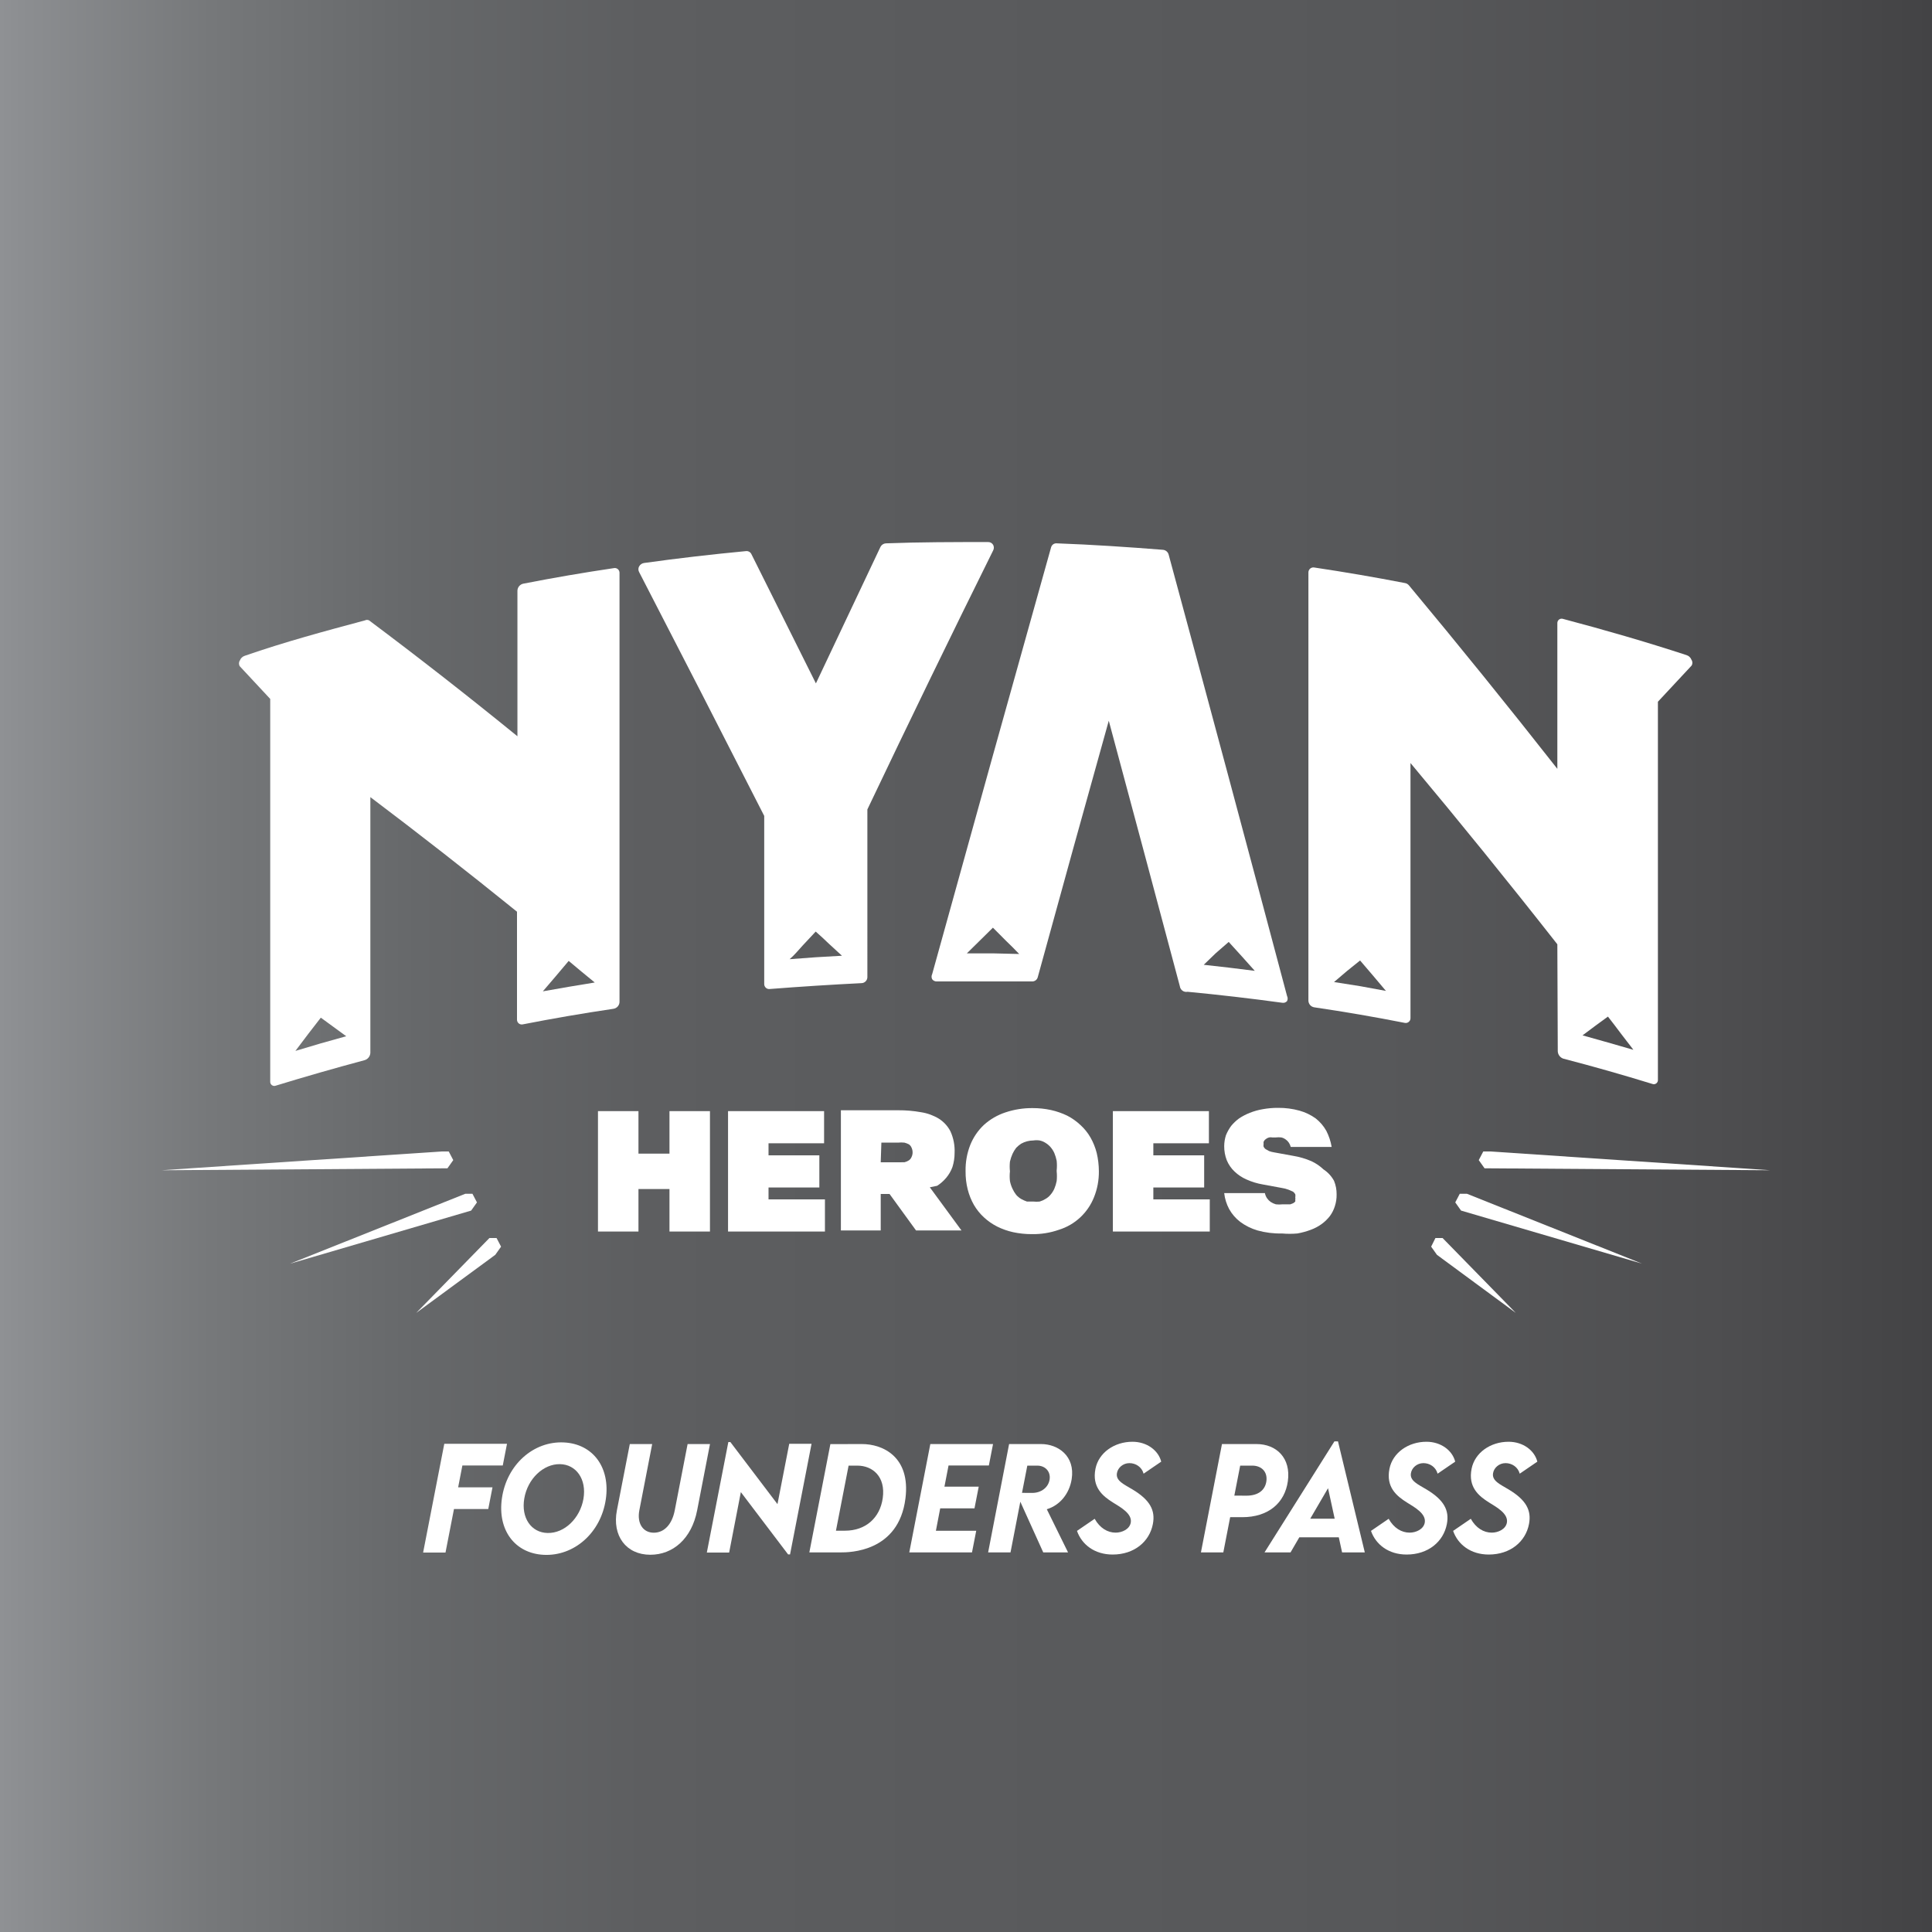 <?xml version="1.0" encoding="utf-8"?>
<!-- Generator: Adobe Illustrator 16.0.0, SVG Export Plug-In . SVG Version: 6.00 Build 0)  -->
<!DOCTYPE svg PUBLIC "-//W3C//DTD SVG 1.1//EN" "http://www.w3.org/Graphics/SVG/1.1/DTD/svg11.dtd">
<svg version="1.1" xmlns="http://www.w3.org/2000/svg" xmlns:xlink="http://www.w3.org/1999/xlink" x="0px" y="0px" width="500px"
	 height="500px" viewBox="-183.5 -215 500 500" enable-background="new -183.5 -215 500 500" xml:space="preserve">
<rect x="-183.5" y="-215" width="500" height="500" fill="#333333" stroke="none"/>
<g id="Layer_1">
	<linearGradient id="SVGID_1_" gradientUnits="userSpaceOnUse" x1="-183.5" y1="35.75" x2="316.5" y2="35.75">
		<stop  offset="0" style="stop-color:#8F9194"/>
		<stop  offset="0.011" style="stop-color:#8C8E91"/>
		<stop  offset="0.109" style="stop-color:#76787A"/>
		<stop  offset="0.216" style="stop-color:#66686A"/>
		<stop  offset="0.334" style="stop-color:#5D5E60"/>
		<stop  offset="0.489" style="stop-color:#5A5B5D"/>
		<stop  offset="0.714" style="stop-color:#57585A"/>
		<stop  offset="0.886" style="stop-color:#4E4E50"/>
		<stop  offset="1" style="stop-color:#434345"/>
	</linearGradient>
	<rect x="-183.5" y="-215" fill="url(#SVGID_1_)" width="500" height="501.5"/>
</g>
<g id="Layer_3">
	<g>
		<path fill="#FFFFFF" d="M-63.837,164.269l-1.096,5.653h8.889l-1.096,5.618h-8.872l-2.192,11.255h-5.792l5.479-28.146h16.229
			l-1.096,5.619H-63.837z"/>
		<path fill="#FFFFFF" d="M-53.609,172.792c1.235-8.732,8.176-14.891,16.073-14.49c7.532,0.383,12.02,6.506,10.819,14.716
			c-1.27,8.698-8.228,14.769-16.09,14.369C-50.252,187.004-54.774,180.985-53.609,172.792z M-32.509,172.914
			c0.887-5.114-1.896-8.924-6.071-8.994c-4.245-0.087-8.367,3.74-9.237,8.89c-0.853,4.992,1.774,8.837,6.036,8.924
			C-37.396,181.837-33.378,177.906-32.509,172.914z"/>
		<path fill="#FFFFFF" d="M-23.846,175.871l3.34-17.152h5.792l-3.323,17.135c-0.661,3.427,0.957,5.81,3.74,5.81
			c2.662,0,4.714-2.104,5.427-5.81l3.322-17.135h5.793l-3.323,17.152c-1.426,7.341-6.245,11.498-12.125,11.498
			C-21.48,187.369-25.116,182.429-23.846,175.871z"/>
		<path fill="#FFFFFF" d="M26.53,158.649l-5.566,28.633h-0.504L8.231,171.157l-3.027,15.638h-5.775l5.566-28.598h0.522
			l12.194,16.073l3.044-15.621H26.53z"/>
		<path fill="#FFFFFF" d="M50.832,172.774c-1.74,13.985-14.629,13.985-16.751,13.985h-8.124l5.444-28.023l8.124-0.018
			C44.987,158.702,52.171,162.042,50.832,172.774z M38.394,164.303h-2.279l-3.271,16.839h2.331c5.358,0,9.045-3.305,9.776-8.402
			C45.752,167.139,42.308,164.303,38.394,164.303z"/>
		<path fill="#FFFFFF" d="M61.982,164.269l-1.062,5.479h8.873l-1.097,5.618h-8.872l-1.113,5.793h10.437l-1.096,5.601h-16.23
			l5.445-28.041h16.229l-1.079,5.55H61.982z"/>
		<path fill="#FFFFFF" d="M87.413,175.593l5.497,11.167h-6.419l-5.932-13.115l-2.54,13.115h-5.792l5.427-28.041h8.28
			c4.401,0,8.854,3.097,7.915,9.081C93.258,171.539,90.84,174.549,87.413,175.593z M84.96,164.303h-2.592l-1.374,7.045l2.592,0.018
			c2.418,0.018,4.262-1.461,4.558-3.514C88.439,165.765,86.943,164.303,84.96,164.303z"/>
		<path fill="#FFFFFF" d="M95.224,181.193l4.575-3.131c1.339,2.4,3.34,3.584,5.427,3.584c1.618,0,3.601-0.853,3.914-2.593
			c0.4-2.313-2.609-3.966-4.575-5.184c-2.714-1.688-5.514-4.001-4.558-8.767c0.835-4.157,4.889-6.976,9.567-6.976
			c3.758,0,6.715,2.244,7.445,5.148l-4.558,3.114c-0.47-1.757-2.053-2.731-3.67-2.731c-1.688,0-3.027,1.235-3.235,2.627
			c-0.313,1.983,1.861,2.87,4.104,4.227c4.401,2.662,5.897,5.323,5.201,8.907c-0.869,4.557-4.818,7.896-10.419,7.896
			C99.799,187.316,96.459,184.742,95.224,181.193z"/>
		<path fill="#FFFFFF" d="M132.745,158.719h8.924c5.148,0,8.976,3.602,8.123,9.638c-0.783,5.566-4.992,9.289-11.794,9.289h-3.131
			l-1.774,9.114H127.3L132.745,158.719z M144.243,168.321c0.33-2.522-1.357-4.019-3.653-4.019h-3.131l-1.514,7.759l3.131,0.018
			C142.19,172.079,143.93,170.601,144.243,168.321z"/>
		<path fill="#FFFFFF" d="M162.978,182.847h-10.211l-2.278,3.913h-6.732l18.091-28.736h0.922l6.94,28.736h-5.879L162.978,182.847z
			 M161.916,178.045l-1.722-7.897l-4.609,7.897H161.916z"/>
		<path fill="#FFFFFF" d="M171.31,181.193l4.575-3.131c1.34,2.4,3.34,3.584,5.428,3.584c1.617,0,3.601-0.853,3.913-2.593
			c0.4-2.313-2.609-3.966-4.574-5.184c-2.714-1.688-5.515-4.001-4.558-8.767c0.835-4.157,4.888-6.976,9.567-6.976
			c3.757,0,6.714,2.244,7.444,5.148l-4.557,3.114c-0.47-1.757-2.053-2.731-3.671-2.731c-1.688,0-3.026,1.235-3.235,2.627
			c-0.313,1.983,1.861,2.87,4.105,4.227c4.4,2.662,5.896,5.323,5.201,8.907c-0.87,4.557-4.818,7.896-10.42,7.896
			C175.885,187.316,172.545,184.742,171.31,181.193z"/>
		<path fill="#FFFFFF" d="M192.566,181.193l4.575-3.131c1.34,2.4,3.34,3.584,5.428,3.584c1.617,0,3.601-0.853,3.913-2.593
			c0.4-2.313-2.609-3.966-4.574-5.184c-2.714-1.688-5.515-4.001-4.558-8.767c0.835-4.157,4.888-6.976,9.567-6.976
			c3.757,0,6.714,2.244,7.444,5.148l-4.557,3.114c-0.47-1.757-2.053-2.731-3.671-2.731c-1.688,0-3.026,1.235-3.235,2.627
			c-0.313,1.983,1.861,2.87,4.105,4.227c4.4,2.662,5.896,5.323,5.201,8.907c-0.87,4.557-4.818,7.896-10.42,7.896
			C197.142,187.316,193.802,184.742,192.566,181.193z"/>
	</g>
</g>
<g id="Layer_2">
	<g>
		<defs>
			<rect id="SVGID_2_" x="-141.712" y="-74.832" width="416.424" height="199.608"/>
		</defs>
		<clipPath id="SVGID_3_">
			<use xlink:href="#SVGID_2_"  overflow="visible"/>
		</clipPath>
		<g clip-path="url(#SVGID_3_)">
			<path fill="#FFFFFF" d="M-23.171,44.129V-66.678c0.013-0.192-0.019-0.386-0.093-0.564c-0.074-0.178-0.19-0.336-0.335-0.46
				c-0.147-0.126-0.321-0.215-0.507-0.261c-0.187-0.043-0.382-0.045-0.57,0c-7.803,1.154-15.604,2.494-23.407,4.02
				c-0.413,0.088-0.786,0.312-1.061,0.636c-0.272,0.323-0.428,0.729-0.445,1.152v37.699c-12.855-10.462-25.655-20.459-38.398-29.992
				c-0.164-0.083-0.346-0.126-0.529-0.126c-0.185,0-0.366,0.043-0.529,0.126c-10.422,2.792-20.788,5.585-31.097,9.16
				c-0.295,0.093-0.563,0.252-0.785,0.466c-0.222,0.211-0.392,0.474-0.498,0.762c-0.151,0.224-0.231,0.486-0.231,0.755
				c0,0.269,0.08,0.533,0.231,0.755l7.857,8.432v99.025c-0.012,0.178,0.021,0.355,0.097,0.521c0.075,0.165,0.19,0.307,0.335,0.41
				c0.145,0.103,0.314,0.171,0.493,0.198c0.178,0.021,0.358-0.004,0.523-0.07c7.637-2.344,15.272-4.524,22.962-6.591
				c0.418-0.114,0.789-0.363,1.06-0.706c0.271-0.339,0.425-0.756,0.445-1.19V-8.707C-75.057,0.789-62.408,10.673-49.7,20.951v27.923
				c-0.005,0.188,0.035,0.377,0.111,0.544c0.08,0.172,0.195,0.323,0.341,0.441c0.145,0.117,0.314,0.205,0.498,0.246
				c0.183,0.039,0.373,0.039,0.556,0c7.803-1.527,15.604-2.868,23.406-4.021c0.467-0.06,0.896-0.292,1.197-0.655
				C-23.291,45.063-23.139,44.6-23.171,44.129z M-100.471,55.019l-6.577,1.956l3.289-4.355l3.288-4.249l3.289,2.403l3.288,2.402
				L-100.471,55.019z M-36.324,40.385l-6.688,1.173l3.344-3.909l3.345-3.966l3.344,2.794l3.4,2.793L-36.324,40.385z"/>
			<path fill="#FFFFFF" d="M14.28-3.844v43.449c-0.01,0.195,0.023,0.39,0.096,0.57c0.075,0.178,0.189,0.337,0.334,0.469
				c0.144,0.13,0.316,0.225,0.503,0.275c0.188,0.053,0.381,0.063,0.574,0.029c7.912-0.615,15.769-1.119,23.63-1.51
				c0.413,0,0.81-0.163,1.103-0.459c0.292-0.292,0.456-0.689,0.456-1.103V-5.52c10.81-22.713,21.659-45.052,32.549-67.021
				c0.121-0.221,0.184-0.472,0.184-0.726c0-0.253-0.063-0.501-0.184-0.726c-0.128-0.224-0.316-0.409-0.545-0.537
				c-0.221-0.128-0.477-0.193-0.738-0.188c-8.806,0-17.666,0-26.472,0.336c-0.289,0.014-0.57,0.105-0.814,0.262
				c-0.245,0.156-0.444,0.373-0.58,0.631L27.657-38.137c-5.573-11.17-11.146-22.339-16.721-33.509
				c-0.13-0.247-0.335-0.449-0.583-0.578c-0.247-0.13-0.53-0.182-0.809-0.148C0.738-71.534-8.009-70.528-16.818-69.3
				c-0.267,0.038-0.524,0.138-0.746,0.294c-0.224,0.155-0.407,0.359-0.535,0.6c-0.123,0.222-0.186,0.472-0.186,0.726
				c0,0.253,0.063,0.503,0.186,0.726C-7.324-46.104,3.469-25.066,14.28-3.844z M24.258,29.668l3.343-3.577
				c1.169,1.007,2.286,2.067,3.4,3.13l3.399,3.125l-6.8,0.393l-6.743,0.502C22.141,32.124,23.087,30.951,24.258,29.668z"/>
			<path fill="#FFFFFF" d="M123.85,41.673c8.19,0.782,16.381,1.729,24.521,2.845c0.226,0.038,0.457,0.014,0.673-0.06
				c0.211-0.081,0.403-0.212,0.55-0.383c0.103-0.202,0.151-0.423,0.151-0.646s-0.049-0.443-0.151-0.641
				C139.417,4.476,129.2-33.615,118.943-71.481c-0.087-0.328-0.277-0.62-0.532-0.84c-0.262-0.219-0.577-0.354-0.918-0.388
				c-9.193-0.726-18.332-1.342-27.527-1.676c-0.33-0.023-0.656,0.07-0.922,0.266c-0.262,0.195-0.449,0.476-0.531,0.796
				C78.259-36.797,68.006,0.008,57.749,37.092c-0.108,0.208-0.162,0.437-0.162,0.672c0,0.231,0.054,0.464,0.162,0.668
				c0.137,0.182,0.316,0.327,0.517,0.424c0.207,0.099,0.431,0.145,0.655,0.135c8.249,0,16.721,0,24.69,0
				c0.325,0.01,0.645-0.084,0.908-0.279c0.265-0.191,0.453-0.467,0.541-0.779c6.129-22.344,12.26-44.478,18.391-66.407
				c6.129,22.786,12.26,45.685,18.389,68.696c0.027,0.23,0.102,0.453,0.22,0.654c0.117,0.201,0.28,0.377,0.467,0.516
				c0.188,0.137,0.403,0.23,0.632,0.278C123.387,41.719,123.622,41.719,123.85,41.673z M131.091,31.73l3.399-2.961l3.401,3.744
				l3.345,3.74l-6.746-0.836l-6.462-0.727L131.091,31.73z M73.466,31.73h-6.744l3.402-3.35l3.342-3.298l3.4,3.407
				c1.169,1.118,2.283,2.235,3.4,3.404L73.466,31.73z"/>
			<path fill="#FFFFFF" d="M219.65,57.084c0.02,0.428,0.172,0.834,0.431,1.173c0.259,0.341,0.616,0.593,1.02,0.728
				c7.746,2.009,15.377,4.187,23.013,6.533c0.169,0.067,0.351,0.09,0.526,0.067c0.181-0.021,0.349-0.088,0.49-0.194
				c0.147-0.109,0.262-0.25,0.34-0.411c0.077-0.165,0.106-0.343,0.096-0.524v-97.848l8.692-9.327
				c0.155-0.221,0.231-0.485,0.231-0.754c0-0.27-0.076-0.531-0.231-0.755c-0.106-0.289-0.274-0.549-0.498-0.763
				c-0.222-0.213-0.491-0.374-0.787-0.466c-10.586-3.461-21.227-6.534-31.988-9.381c-0.17-0.055-0.349-0.067-0.53-0.036
				c-0.175,0.032-0.336,0.104-0.483,0.215c-0.142,0.109-0.256,0.252-0.329,0.414c-0.075,0.164-0.112,0.343-0.105,0.522v37.698
				c-12.78-16.27-25.579-32.094-38.397-47.472c-0.265-0.327-0.642-0.545-1.059-0.613c-7.8-1.509-15.604-2.849-23.462-4.021
				c-0.188-0.034-0.376-0.026-0.558,0.024c-0.186,0.049-0.354,0.138-0.498,0.26c-0.141,0.124-0.259,0.278-0.336,0.449
				c-0.078,0.173-0.116,0.361-0.114,0.549V43.961c0.008,0.416,0.163,0.82,0.436,1.139c0.276,0.316,0.653,0.529,1.07,0.592
				c7.837,1.152,15.641,2.494,23.404,4.023c0.186,0.04,0.376,0.04,0.559,0c0.182-0.044,0.35-0.128,0.496-0.245
				c0.146-0.118,0.263-0.269,0.342-0.44c0.076-0.172,0.117-0.356,0.11-0.545v-66.015c12.743,15.228,25.415,30.866,38.007,46.914
				L219.65,57.084z M229.347,50.494l3.287-2.399c1.116,1.452,2.229,2.847,3.285,4.298c1.063,1.452,2.235,2.848,3.294,4.299
				l-6.579-1.895l-6.573-1.846L229.347,50.494z M168.489,40.217l-6.743-1.063l3.341-2.846l3.402-2.736l3.343,3.909l3.345,3.966
				L168.489,40.217z"/>
			<path fill="#FFFFFF" d="M-10.241,83.559h-8.026V72.555h-10.477v31.166h10.477V92.717h8.026v11.004H0.237V72.555h-10.478V83.559z"
				/>
			<path fill="#FFFFFF" d="M15.394,92.324h13.152v-8.322H15.394v-3.125h14.38v-8.322H4.916v31.166h25.078v-8.321H15.394V92.324z"/>
			<path fill="#FFFFFF" d="M59.033,91.881c0.88-0.565,1.669-1.265,2.342-2.064c0.698-0.826,1.245-1.773,1.617-2.793
				c0.369-1.173,0.556-2.399,0.556-3.633c0.089-1.916-0.275-3.831-1.063-5.582c-0.691-1.349-1.733-2.484-3.007-3.297
				c-1.417-0.854-2.987-1.426-4.628-1.674c-1.948-0.35-3.925-0.518-5.904-0.504H34.122v31.108h10.309v-9.438h2.286l6.854,9.438
				h11.76l-8.194-11.17L59.033,91.881z M44.599,80.712h4.291c0.555-0.058,1.118-0.058,1.673,0c0.402,0.104,0.801,0.253,1.17,0.446
				c0.294,0.213,0.527,0.501,0.668,0.838c0.184,0.387,0.279,0.803,0.279,1.23c0.007,0.426-0.092,0.846-0.279,1.226
				c-0.142,0.337-0.375,0.629-0.668,0.841c-0.358,0.232-0.754,0.403-1.17,0.501H48.89h-4.459L44.599,80.712z"/>
			<path fill="#FFFFFF" d="M98.71,79.371c-0.694-1.209-1.58-2.303-2.615-3.24c-1.018-0.954-2.162-1.762-3.4-2.399
				c-1.334-0.642-2.734-1.128-4.182-1.452c-1.572-0.342-3.178-0.512-4.791-0.504c-2.387-0.02-4.759,0.356-7.024,1.115
				c-2.062,0.68-3.959,1.781-5.572,3.24c-1.524,1.438-2.722,3.193-3.509,5.143c-0.854,2.164-1.271,4.482-1.227,6.809
				c-0.021,1.6,0.164,3.201,0.555,4.749c0.355,1.408,0.9,2.76,1.619,4.023c0.691,1.18,1.557,2.252,2.562,3.182
				c1.034,0.959,2.196,1.765,3.454,2.403c1.311,0.649,2.697,1.137,4.128,1.452c1.593,0.339,3.219,0.507,4.847,0.501
				c2.372,0.043,4.729-0.336,6.966-1.119c2.081-0.639,3.986-1.747,5.575-3.237c1.527-1.438,2.725-3.188,3.511-5.138
				c0.88-2.164,1.313-4.479,1.283-6.816c-0.007-1.579-0.196-3.152-0.558-4.691C99.972,81.986,99.431,80.635,98.71,79.371z
				 M89.966,88.139c0.087,0.838,0.087,1.678,0,2.514c-0.134,0.689-0.337,1.365-0.615,2.011c-0.256,0.568-0.594,1.096-1.005,1.563
				c-0.357,0.43-0.794,0.79-1.282,1.062c-0.465,0.29-0.977,0.518-1.5,0.673c-0.538,0.057-1.082,0.057-1.621,0h-1.669
				c-0.521-0.175-1.026-0.403-1.507-0.673c-0.477-0.284-0.91-0.644-1.279-1.062c-0.373-0.483-0.693-1.009-0.948-1.563
				c-0.307-0.638-0.531-1.313-0.669-2.011c-0.094-0.836-0.094-1.676,0-2.514c-0.088-0.836-0.088-1.677,0-2.51
				c0.154-0.692,0.379-1.365,0.669-2.014c0.255-0.555,0.575-1.078,0.948-1.563c0.386-0.399,0.816-0.756,1.279-1.063
				c0.973-0.543,2.066-0.833,3.176-0.836c0.539-0.084,1.083-0.084,1.621,0c0.531,0.11,1.041,0.318,1.5,0.614
				c0.477,0.289,0.91,0.649,1.282,1.063c0.411,0.468,0.749,0.995,1.005,1.56c0.271,0.651,0.475,1.324,0.615,2.014
				c0.087,0.836,0.087,1.676,0,2.513V88.139z"/>
			<path fill="#FFFFFF" d="M114.983,92.324h13.155v-8.322h-13.155v-3.125h14.381v-8.322h-24.855v31.166h25.078v-8.321h-14.604
				V92.324z"/>
			<path fill="#FFFFFF" d="M159.011,87.631c-0.914-0.869-1.97-1.585-3.118-2.119c-1.533-0.663-3.146-1.13-4.792-1.396l-4.905-0.893
				c-0.438-0.066-0.869-0.178-1.279-0.336l-0.894-0.504c-0.213-0.162-0.384-0.37-0.502-0.612c-0.057-0.243-0.057-0.491,0-0.726
				c-0.029-0.189-0.029-0.377,0-0.559c0.091-0.182,0.205-0.349,0.334-0.503l0.445-0.337c0.206-0.128,0.435-0.222,0.67-0.279
				c0.256-0.057,0.523-0.057,0.78,0h0.946c0.464-0.057,0.931-0.057,1.392,0c0.403,0.088,0.783,0.26,1.115,0.502
				c0.33,0.221,0.617,0.507,0.838,0.84c0.231,0.34,0.403,0.719,0.501,1.115h10.59c-0.245-1.459-0.715-2.873-1.395-4.188
				c-0.692-1.23-1.62-2.313-2.73-3.186c-1.262-0.908-2.681-1.59-4.18-2.01c-1.814-0.504-3.689-0.747-5.572-0.727
				c-1.312-0.007-2.615,0.107-3.901,0.336c-1.168,0.191-2.304,0.511-3.399,0.947c-0.979,0.385-1.915,0.871-2.789,1.453
				c-0.767,0.564-1.458,1.223-2.06,1.955c-0.541,0.744-0.991,1.549-1.338,2.403c-0.286,0.904-0.439,1.845-0.446,2.793
				c-0.014,1.26,0.215,2.51,0.668,3.685c0.461,1.102,1.143,2.089,2.006,2.902c0.907,0.873,1.967,1.574,3.12,2.07
				c1.352,0.607,2.776,1.039,4.238,1.285l4.849,0.893c0.588,0.088,1.169,0.236,1.728,0.443l1.171,0.505
				c0.247,0.181,0.457,0.406,0.61,0.673c0.061,0.274,0.061,0.558,0,0.836c0.051,0.183,0.051,0.374,0,0.559
				c0.021,0.164,0.021,0.335,0,0.5c-0.157,0.182-0.347,0.329-0.557,0.451l-0.724,0.274h-0.948h-1.059
				c-0.574,0.067-1.152,0.067-1.728,0c-0.474-0.135-0.928-0.343-1.338-0.611c-0.369-0.259-0.688-0.581-0.946-0.951
				c-0.276-0.403-0.465-0.856-0.558-1.341h-10.533c0.16,1.449,0.597,2.85,1.283,4.134c0.712,1.28,1.681,2.402,2.84,3.294
				c1.361,1.009,2.889,1.769,4.513,2.239c2.052,0.569,4.177,0.832,6.299,0.779c1.337,0.12,2.679,0.12,4.013,0
				c1.181-0.21,2.337-0.528,3.455-0.948c1.015-0.37,1.97-0.873,2.844-1.51c0.799-0.588,1.512-1.283,2.118-2.065
				c0.57-0.781,1-1.648,1.283-2.568c0.315-0.975,0.467-1.996,0.444-3.019c0.018-1.207-0.21-2.402-0.669-3.519
				C161.089,89.399,160.155,88.381,159.011,87.631z"/>
			<path fill="#FFFFFF" d="M-60.065,96.18l-1.169-2.236h-1.84l-45.365,18.095L-61.568,98.3L-60.065,96.18z"/>
			<path fill="#FFFFFF" d="M-56.833,105.396l-18.948,19.38l20.452-15.023l1.506-2.12l-1.171-2.236H-56.833z"/>
			<path fill="#FFFFFF" d="M-66.196,85.236L-67.366,83h-1.84l-72.506,4.86l74.011-0.505L-66.196,85.236z"/>
			<path fill="#FFFFFF" d="M194.29,93.943l-1.17,2.236l1.502,2.12l46.871,13.738l-45.365-18.095H194.29z"/>
			<path fill="#FFFFFF" d="M187.991,105.396l-1.112,2.236l1.506,2.12l20.398,15.023l-18.95-19.38H187.991z"/>
			<path fill="#FFFFFF" d="M200.369,83l-1.169,2.236l1.502,2.119l74.01,0.505L202.203,83H200.369z"/>
		</g>
	</g>
</g>
</svg>
